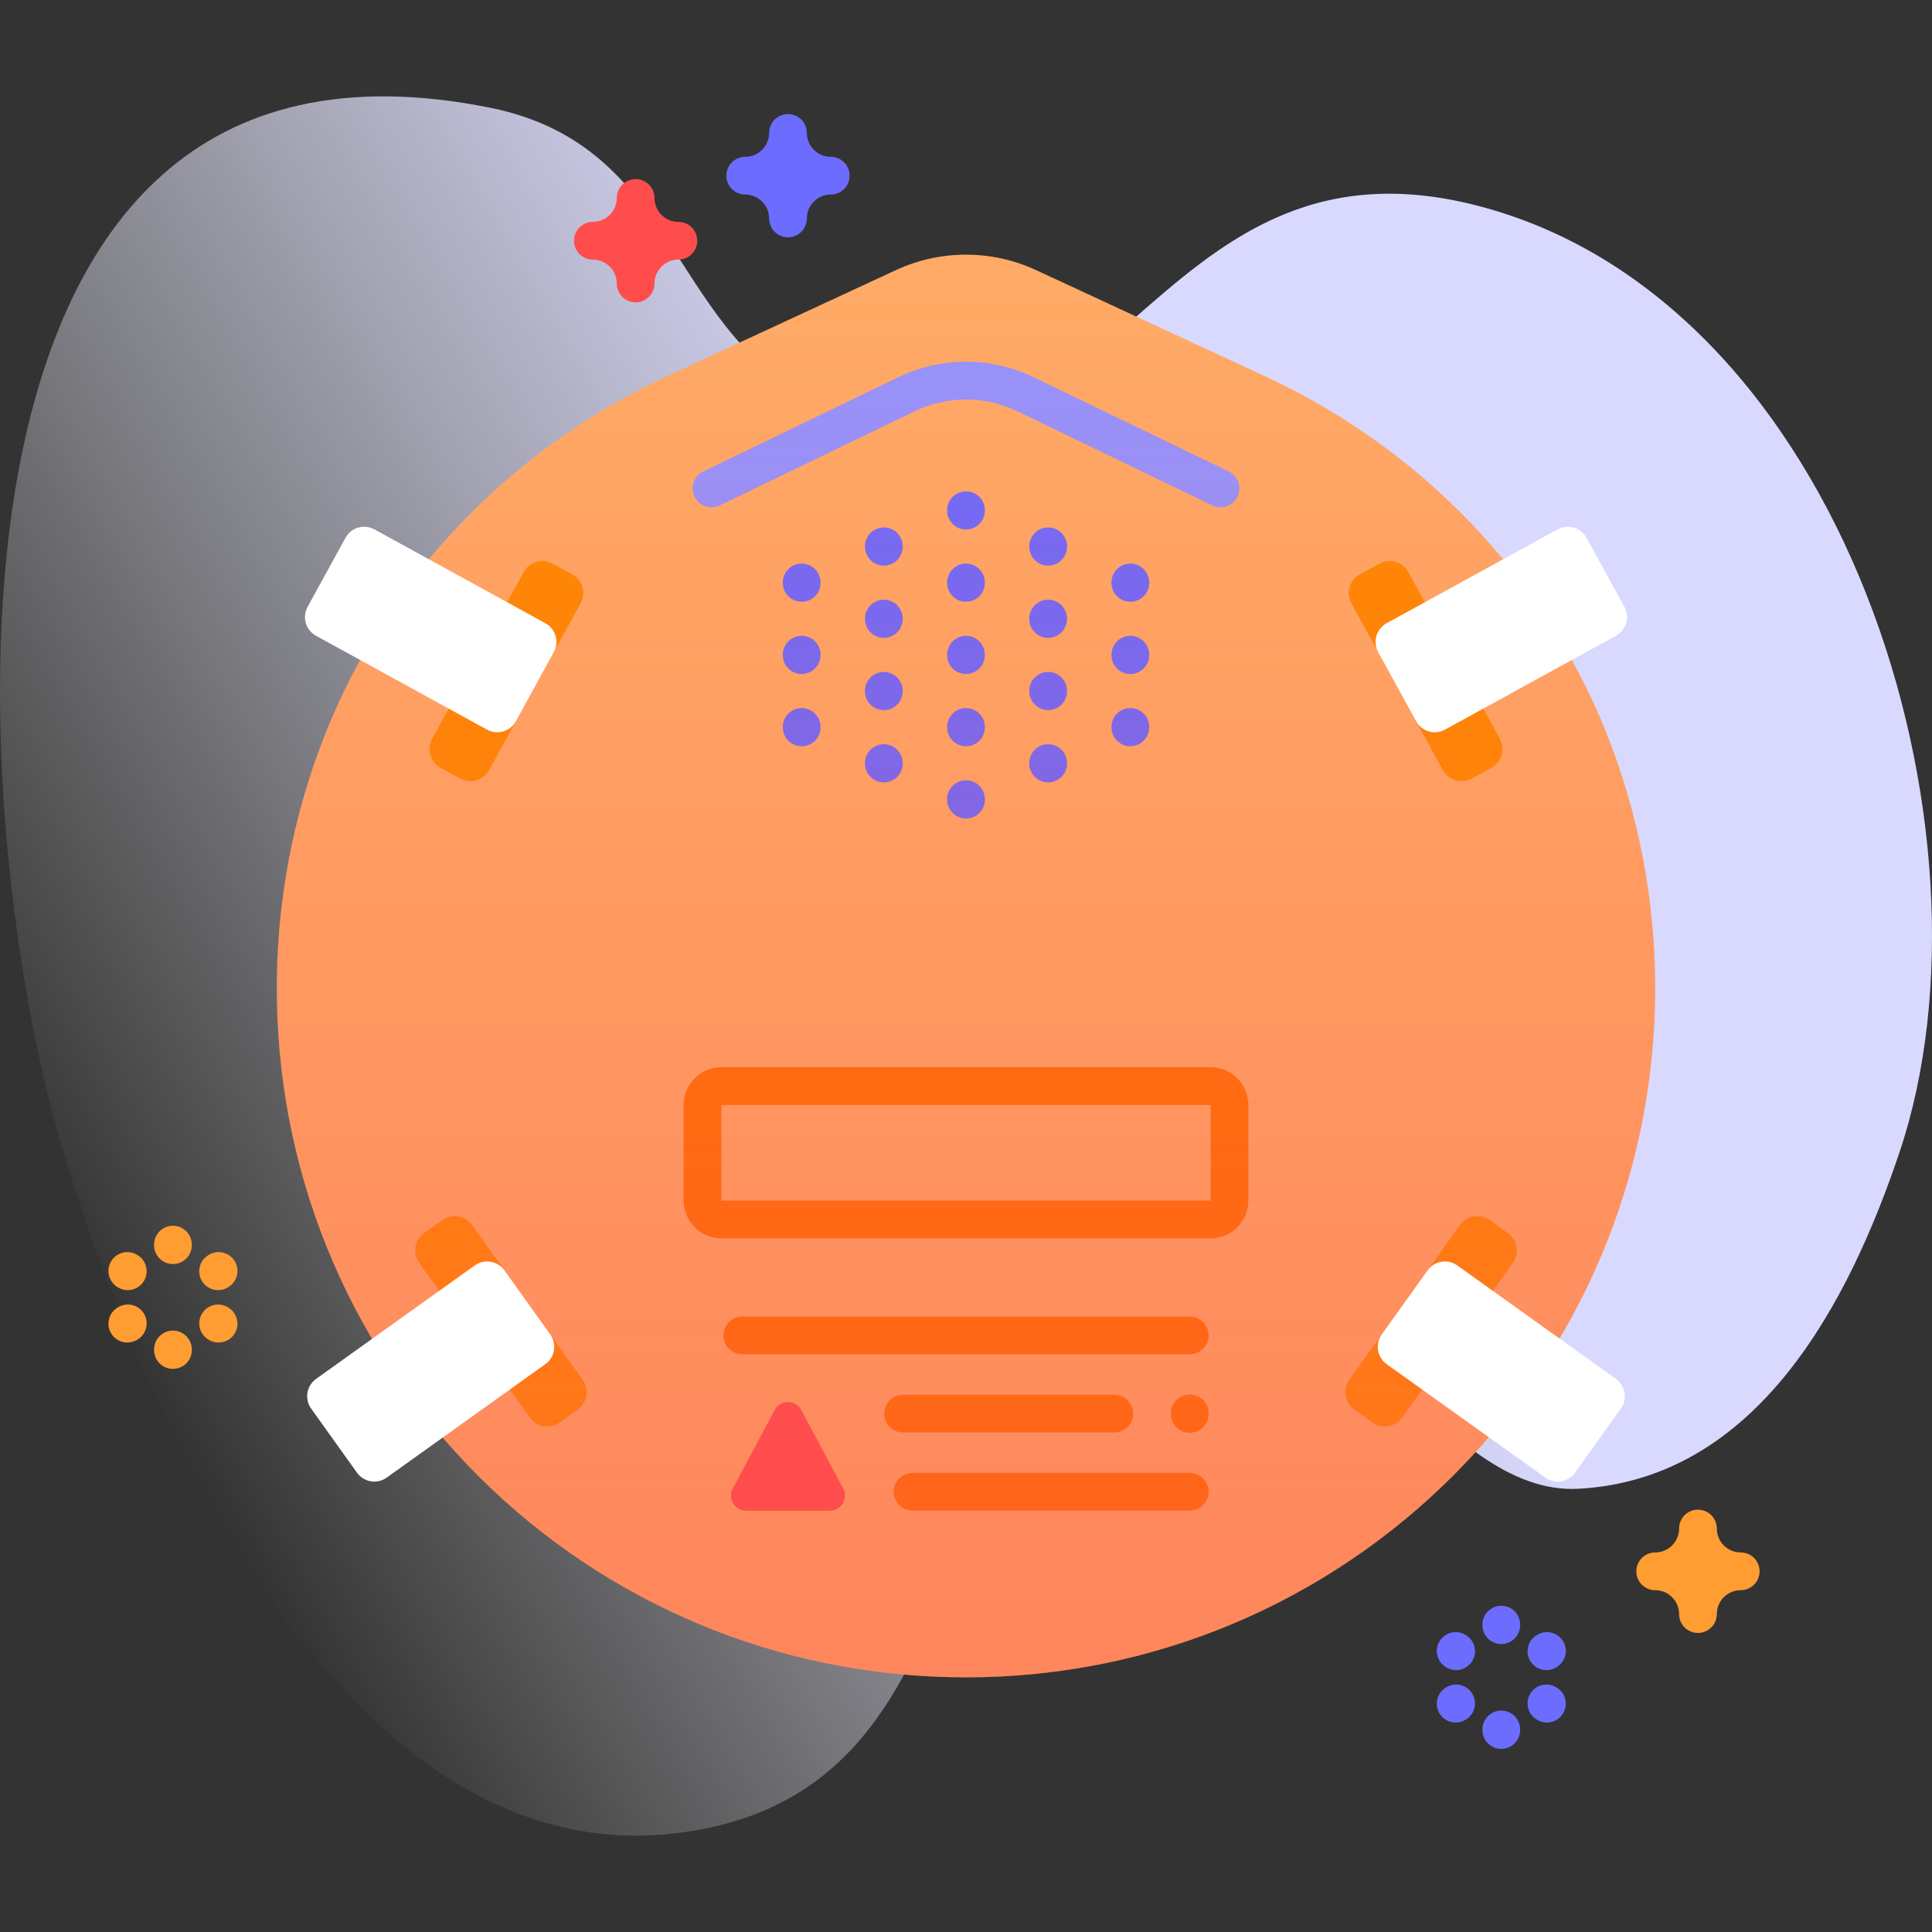 <svg id="Capa_1" enable-background="new 0 0 512 512" height="512" viewBox="0 0 512 512" width="512" xmlns="http://www.w3.org/2000/svg" xmlns:xlink="http://www.w3.org/1999/xlink"><rect x="0" y="0" width="512" height="512" fill="#333333" stroke="none"/><linearGradient id="SVGID_1_" gradientUnits="userSpaceOnUse" x1="23.821" x2="459.531" y1="343.269" y2="91.711"><stop offset="0" stop-color="#fff" stop-opacity="0"/><stop offset=".253" stop-color="#eef" stop-opacity=".403"/><stop offset=".629" stop-color="#d9d9ff"/></linearGradient><linearGradient id="SVGID_2_" gradientUnits="userSpaceOnUse" x1="256" x2="256" y1="444.511" y2="67.489"><stop offset="0" stop-color="#ff4d4d" stop-opacity=".4"/><stop offset="1" stop-color="#ff4d4d" stop-opacity="0"/></linearGradient><g><g><path d="m16.074 302.88c18.727 64.003 72.707 194.564 163.922 182.844 91.486-11.754 55.758-129.724 139.508-145.893 36.867-7.118 61.857 56.689 98.806 54.704 47.588-2.557 71.81-49.663 85.108-89.264 28.197-83.968-14.029-226.352-112.858-251.011-86.245-21.519-96.332 83.855-171.322 53.248-42.149-17.203-37.938-68.576-89.272-78.942-155.299-31.36-138.811 189.15-113.892 274.314z" fill="url(#SVGID_1_)"/></g><g><g><g><g><path d="m335.271 99.721-60.693-28.135c-11.784-5.463-25.374-5.463-37.157 0l-60.685 28.132c-41.295 19.143-74.195 53.104-90.821 95.475-8.33 21.229-12.8 44.397-12.545 68.64 1.054 100.391 82.234 180.678 182.631 180.678 100.869-.001 182.639-81.771 182.639-182.64 0-23.733-4.527-46.408-12.765-67.209-16.686-42.134-49.489-75.881-90.604-94.941z" fill="#ffab66"/><g><g><g><path d="m390.047 206.308 5.203-2.856c2.731-1.499 3.73-4.929 2.231-7.66l-24.265-44.203c-1.499-2.731-4.929-3.73-7.66-2.23l-5.203 2.856c-2.731 1.499-3.73 4.929-2.231 7.66l24.265 44.203c1.5 2.731 4.929 3.73 7.66 2.23z" fill="#ff8b00"/></g><g><path d="m358.886 373.53 4.828 3.453c2.534 1.812 6.058 1.227 7.87-1.307l29.333-41.015c1.812-2.534 1.227-6.058-1.307-7.87l-4.828-3.453c-2.534-1.812-6.058-1.227-7.87 1.307l-29.333 41.015c-1.812 2.534-1.227 6.058 1.307 7.87z" fill="#ff8b00"/></g></g><g><g><path d="m121.953 206.308-5.203-2.856c-2.731-1.499-3.73-4.929-2.231-7.66l24.265-44.203c1.499-2.731 4.929-3.73 7.66-2.23l5.203 2.856c2.731 1.499 3.73 4.929 2.231 7.66l-24.265 44.203c-1.499 2.731-4.929 3.73-7.66 2.23z" fill="#ff8b00"/></g><g><path d="m153.114 373.53-4.827 3.453c-2.534 1.812-6.058 1.227-7.87-1.307l-29.333-41.015c-1.812-2.534-1.227-6.058 1.307-7.87l4.828-3.453c2.534-1.812 6.058-1.227 7.87 1.307l29.333 41.015c1.811 2.534 1.226 6.058-1.308 7.87z" fill="#ff8b00"/></g></g></g><g><path d="m320.827 328.181h-129.654c-5.514 0-10-4.486-10-10v-25.36c0-5.514 4.486-10 10-10h129.654c5.514 0 10 4.486 10 10v25.36c0 5.513-4.486 10-10 10zm-129.654-35.361v25.36h129.66l-.006-25.36z" fill="#ff7300"/></g><g><g><path d="m315.292 358.9h-118.583c-2.762 0-5-2.238-5-5s2.238-5 5-5h118.583c2.762 0 5 2.238 5 5s-2.239 5-5 5z" fill="#ff7300"/></g><g><path d="m295.292 379.62h-55.944c-2.762 0-5-2.238-5-5s2.238-5 5-5h55.944c2.762 0 5 2.238 5 5 0 2.761-2.239 5-5 5z" fill="#ff7300"/></g><g><path d="m315.292 400.339h-73.444c-2.762 0-5-2.238-5-5s2.238-5 5-5h73.444c2.762 0 5 2.238 5 5s-2.239 5-5 5z" fill="#ff7300"/></g></g><g><path d="m323.438 134.441c-.73 0-1.47-.16-2.171-.499l-51.635-24.937c-8.662-4.184-18.601-4.184-27.263 0l-51.628 24.934c-2.49 1.204-5.477.157-6.677-2.327-1.201-2.487-.159-5.477 2.327-6.677l51.628-24.934c11.428-5.52 24.534-5.52 35.962 0l51.635 24.936c2.486 1.201 3.528 4.19 2.327 6.678-.862 1.785-2.647 2.826-4.505 2.826z" fill="#9494ff"/></g></g><path d="m223.446 394.456-11.092-20.788c-1.506-2.823-5.552-2.823-7.058 0l-11.092 20.788c-1.422 2.664.509 5.883 3.529 5.883h22.184c3.02 0 4.95-3.218 3.529-5.883z" fill="#ff4d4d"/><g><path d="m315.292 379.694c-2.762 0-5-2.238-5-5v-.149c0-2.762 2.238-5 5-5s5 2.238 5 5v.149c0 2.762-2.239 5-5 5z" fill="#ff7300"/></g></g><g><g><path d="m212.452 159.47c-2.762 0-5-2.239-5-5v-.115c0-2.761 2.238-5 5-5s5 2.239 5 5v.115c0 2.761-2.238 5-5 5z" fill="#6c6cff"/></g><g><path d="m212.452 178.616c-2.762 0-5-2.239-5-5v-.116c0-2.761 2.238-5 5-5s5 2.239 5 5v.115c0 2.762-2.238 5.001-5 5.001z" fill="#6c6cff"/></g><g><path d="m234.226 149.897c-2.762 0-5-2.239-5-5v-.115c0-2.761 2.238-5 5-5s5 2.239 5 5v.115c0 2.761-2.238 5-5 5z" fill="#6c6cff"/></g><g><path d="m234.226 169.043c-2.762 0-5-2.239-5-5v-.115c0-2.761 2.238-5 5-5s5 2.239 5 5v.115c0 2.761-2.238 5-5 5z" fill="#6c6cff"/></g><g><path d="m256 140.324c-2.762 0-5-2.239-5-5v-.115c0-2.761 2.238-5 5-5s5 2.239 5 5v.115c0 2.761-2.238 5-5 5z" fill="#6c6cff"/></g><g><path d="m256 159.47c-2.762 0-5-2.239-5-5v-.115c0-2.761 2.238-5 5-5s5 2.239 5 5v.115c0 2.761-2.238 5-5 5z" fill="#6c6cff"/></g><g><path d="m256 178.616c-2.762 0-5-2.239-5-5v-.116c0-2.761 2.238-5 5-5s5 2.239 5 5v.115c0 2.762-2.238 5.001-5 5.001z" fill="#6c6cff"/></g><g><path d="m277.774 149.897c-2.762 0-5-2.239-5-5v-.115c0-2.761 2.238-5 5-5s5 2.239 5 5v.115c0 2.761-2.238 5-5 5z" fill="#6c6cff"/></g><g><path d="m277.774 169.043c-2.762 0-5-2.239-5-5v-.115c0-2.761 2.238-5 5-5s5 2.239 5 5v.115c0 2.761-2.238 5-5 5z" fill="#6c6cff"/></g><g><path d="m299.548 159.47c-2.762 0-5-2.239-5-5v-.115c0-2.761 2.238-5 5-5s5 2.239 5 5v.115c0 2.761-2.238 5-5 5z" fill="#6c6cff"/></g><g><path d="m299.548 178.616c-2.762 0-5-2.239-5-5v-.116c0-2.761 2.238-5 5-5s5 2.239 5 5v.115c0 2.762-2.238 5.001-5 5.001z" fill="#6c6cff"/></g><g><path d="m212.452 197.762c-2.762 0-5-2.239-5-5v-.115c0-2.761 2.238-5 5-5s5 2.239 5 5v.115c0 2.761-2.238 5-5 5z" fill="#6c6cff"/></g><g><path d="m234.226 188.189c-2.762 0-5-2.239-5-5v-.115c0-2.761 2.238-5 5-5s5 2.239 5 5v.115c0 2.761-2.238 5-5 5z" fill="#6c6cff"/></g><g><path d="m234.226 207.335c-2.762 0-5-2.239-5-5v-.115c0-2.761 2.238-5 5-5s5 2.239 5 5v.115c0 2.761-2.238 5-5 5z" fill="#6c6cff"/></g><g><path d="m256 197.762c-2.762 0-5-2.239-5-5v-.115c0-2.761 2.238-5 5-5s5 2.239 5 5v.115c0 2.761-2.238 5-5 5z" fill="#6c6cff"/></g><g><path d="m256 216.908c-2.762 0-5-2.239-5-5v-.115c0-2.761 2.238-5 5-5s5 2.239 5 5v.115c0 2.761-2.238 5-5 5z" fill="#6c6cff"/></g><g><path d="m277.774 188.189c-2.762 0-5-2.239-5-5v-.115c0-2.761 2.238-5 5-5s5 2.239 5 5v.115c0 2.761-2.238 5-5 5z" fill="#6c6cff"/></g><g><path d="m277.774 207.335c-2.762 0-5-2.239-5-5v-.115c0-2.761 2.238-5 5-5s5 2.239 5 5v.115c0 2.761-2.238 5-5 5z" fill="#6c6cff"/></g><g><path d="m299.548 197.762c-2.762 0-5-2.239-5-5v-.115c0-2.761 2.238-5 5-5s5 2.239 5 5v.115c0 2.761-2.238 5-5 5z" fill="#6c6cff"/></g></g><path d="m335.271 99.721-60.693-28.135c-11.784-5.463-25.374-5.463-37.157 0l-60.685 28.132c-41.295 19.143-74.195 53.104-90.821 95.475-8.33 21.229-12.8 44.397-12.545 68.64 1.054 100.391 82.234 180.678 182.631 180.678 100.869-.001 182.639-81.771 182.639-182.64 0-23.733-4.527-46.408-12.765-67.209-16.686-42.134-49.489-75.881-90.604-94.941z" fill="url(#SVGID_2_)"/><g fill="#fff"><path d="m428.254 168.484-45.315 24.875c-2.731 1.499-6.161.501-7.66-2.231l-10.047-18.303c-1.499-2.731-.501-6.161 2.231-7.66l45.315-24.875c2.731-1.499 6.161-.501 7.66 2.231l10.048 18.303c1.497 2.731.499 6.16-2.232 7.66z"/><path d="m409.527 391.585-42.047-30.071c-2.534-1.812-3.119-5.336-1.307-7.87l12.146-16.983c1.812-2.534 5.336-3.119 7.87-1.307l42.047 30.071c2.534 1.812 3.119 5.336 1.307 7.87l-12.146 16.983c-1.812 2.534-5.336 3.119-7.87 1.307z"/><path d="m83.747 168.484 45.315 24.875c2.731 1.499 6.161.501 7.66-2.231l10.047-18.303c1.499-2.731.501-6.161-2.231-7.66l-45.315-24.875c-2.731-1.499-6.161-.501-7.66 2.231l-10.048 18.303c-1.498 2.731-.5 6.16 2.232 7.66z"/><path d="m102.473 391.585 42.047-30.071c2.534-1.812 3.119-5.336 1.307-7.87l-12.146-16.983c-1.812-2.534-5.336-3.119-7.87-1.307l-42.047 30.071c-2.534 1.812-3.119 5.336-1.307 7.87l12.146 16.983c1.813 2.534 5.336 3.119 7.87 1.307z"/></g><g fill="#6c6cff"><g><path d="m397.857 435.693c-2.762 0-5-2.238-5-5v-.15c0-2.762 2.238-5 5-5s5 2.238 5 5v.15c0 2.762-2.238 5-5 5z"/><path d="m397.857 463.478c-2.762 0-5-2.238-5-5v-.149c0-2.762 2.238-5 5-5s5 2.238 5 5v.149c0 2.761-2.238 5-5 5z"/></g><g><path d="m385.887 442.604c-.851 0-1.712-.217-2.5-.674l-.13-.075c-2.39-1.384-3.206-4.442-1.822-6.832 1.384-2.392 4.445-3.206 6.832-1.822l.13.075c2.39 1.384 3.206 4.442 1.822 6.832-.927 1.601-2.607 2.496-4.332 2.496z"/><path d="m409.948 456.495c-.85 0-1.712-.217-2.5-.674l-.13-.075c-2.39-1.384-3.206-4.442-1.822-6.832 1.383-2.391 4.445-3.206 6.832-1.822l.13.075c2.39 1.384 3.206 4.442 1.822 6.832-.926 1.602-2.606 2.496-4.332 2.496z"/></g><g><path d="m385.767 456.495c-1.727 0-3.405-.895-4.332-2.496-1.384-2.39-.567-5.448 1.822-6.832l.13-.075c2.39-1.386 5.449-.567 6.832 1.822 1.384 2.39.567 5.448-1.822 6.832l-.13.075c-.788.457-1.651.674-2.5.674z"/><path d="m409.828 442.604c-1.727 0-3.405-.895-4.332-2.496-1.384-2.39-.567-5.448 1.822-6.832l.13-.075c2.391-1.386 5.449-.567 6.832 1.822 1.384 2.39.567 5.448-1.822 6.832l-.13.075c-.788.457-1.65.674-2.5.674z"/></g></g><g fill="#ff9d33"><g><path d="m45.834 334.989c-2.762 0-5-2.238-5-5v-.15c0-2.762 2.238-5 5-5s5 2.238 5 5v.15c0 2.762-2.238 5-5 5z"/><path d="m45.834 362.773c-2.762 0-5-2.238-5-5v-.15c0-2.762 2.238-5 5-5s5 2.238 5 5v.15c0 2.762-2.238 5-5 5z"/></g><g><path d="m33.863 341.899c-.851 0-1.712-.217-2.5-.674l-.13-.075c-2.39-1.384-3.206-4.442-1.822-6.832 1.384-2.391 4.445-3.206 6.832-1.822l.13.075c2.39 1.384 3.206 4.442 1.822 6.832-.926 1.602-2.606 2.496-4.332 2.496z"/><path d="m57.925 355.791c-.851 0-1.712-.217-2.5-.674l-.13-.075c-2.39-1.384-3.206-4.442-1.822-6.832 1.384-2.392 4.445-3.207 6.832-1.822l.13.075c2.39 1.384 3.206 4.442 1.822 6.832-.927 1.602-2.607 2.496-4.332 2.496z"/></g><g><path d="m33.743 355.791c-1.727 0-3.405-.895-4.332-2.496-1.384-2.39-.567-5.448 1.822-6.832l.13-.075c2.39-1.386 5.449-.567 6.832 1.822 1.384 2.39.567 5.448-1.822 6.832l-.13.075c-.788.457-1.65.674-2.5.674z"/><path d="m57.805 341.899c-1.727 0-3.405-.895-4.332-2.496-1.384-2.39-.567-5.448 1.822-6.832l.13-.075c2.391-1.385 5.449-.567 6.832 1.822 1.384 2.39.567 5.448-1.822 6.832l-.13.075c-.788.458-1.651.674-2.5.674z"/></g></g><path d="m208.825 62.891c-2.762 0-5-2.238-5-5 0-3.492-2.842-6.333-6.334-6.333-2.762 0-5-2.238-5-5s2.238-5 5-5c3.492 0 6.334-2.841 6.334-6.333 0-2.762 2.238-5 5-5s5 2.238 5 5c0 3.492 2.841 6.333 6.333 6.333 2.762 0 5 2.238 5 5s-2.238 5-5 5c-3.492 0-6.333 2.841-6.333 6.333 0 2.761-2.238 5-5 5z" fill="#6c6cff"/><path d="m168.448 80.136c-2.762 0-5-2.238-5-5 0-3.492-2.841-6.333-6.333-6.333-2.762 0-5-2.238-5-5s2.238-5 5-5c3.492 0 6.333-2.842 6.333-6.334 0-2.762 2.238-5 5-5s5 2.238 5 5c0 3.492 2.841 6.334 6.333 6.334 2.762 0 5 2.238 5 5s-2.238 5-5 5c-3.492 0-6.333 2.841-6.333 6.333 0 2.762-2.238 5-5 5z" fill="#ff4d4d"/><path d="m449.974 432.749c-2.762 0-5-2.238-5-5 0-3.492-2.841-6.333-6.333-6.333-2.762 0-5-2.238-5-5s2.238-5 5-5c3.492 0 6.333-2.842 6.333-6.334 0-2.762 2.238-5 5-5s5 2.238 5 5c0 3.492 2.841 6.334 6.333 6.334 2.762 0 5 2.238 5 5s-2.238 5-5 5c-3.492 0-6.333 2.841-6.333 6.333 0 2.762-2.239 5-5 5z" fill="#ff9d33"/></g></g></g></svg>